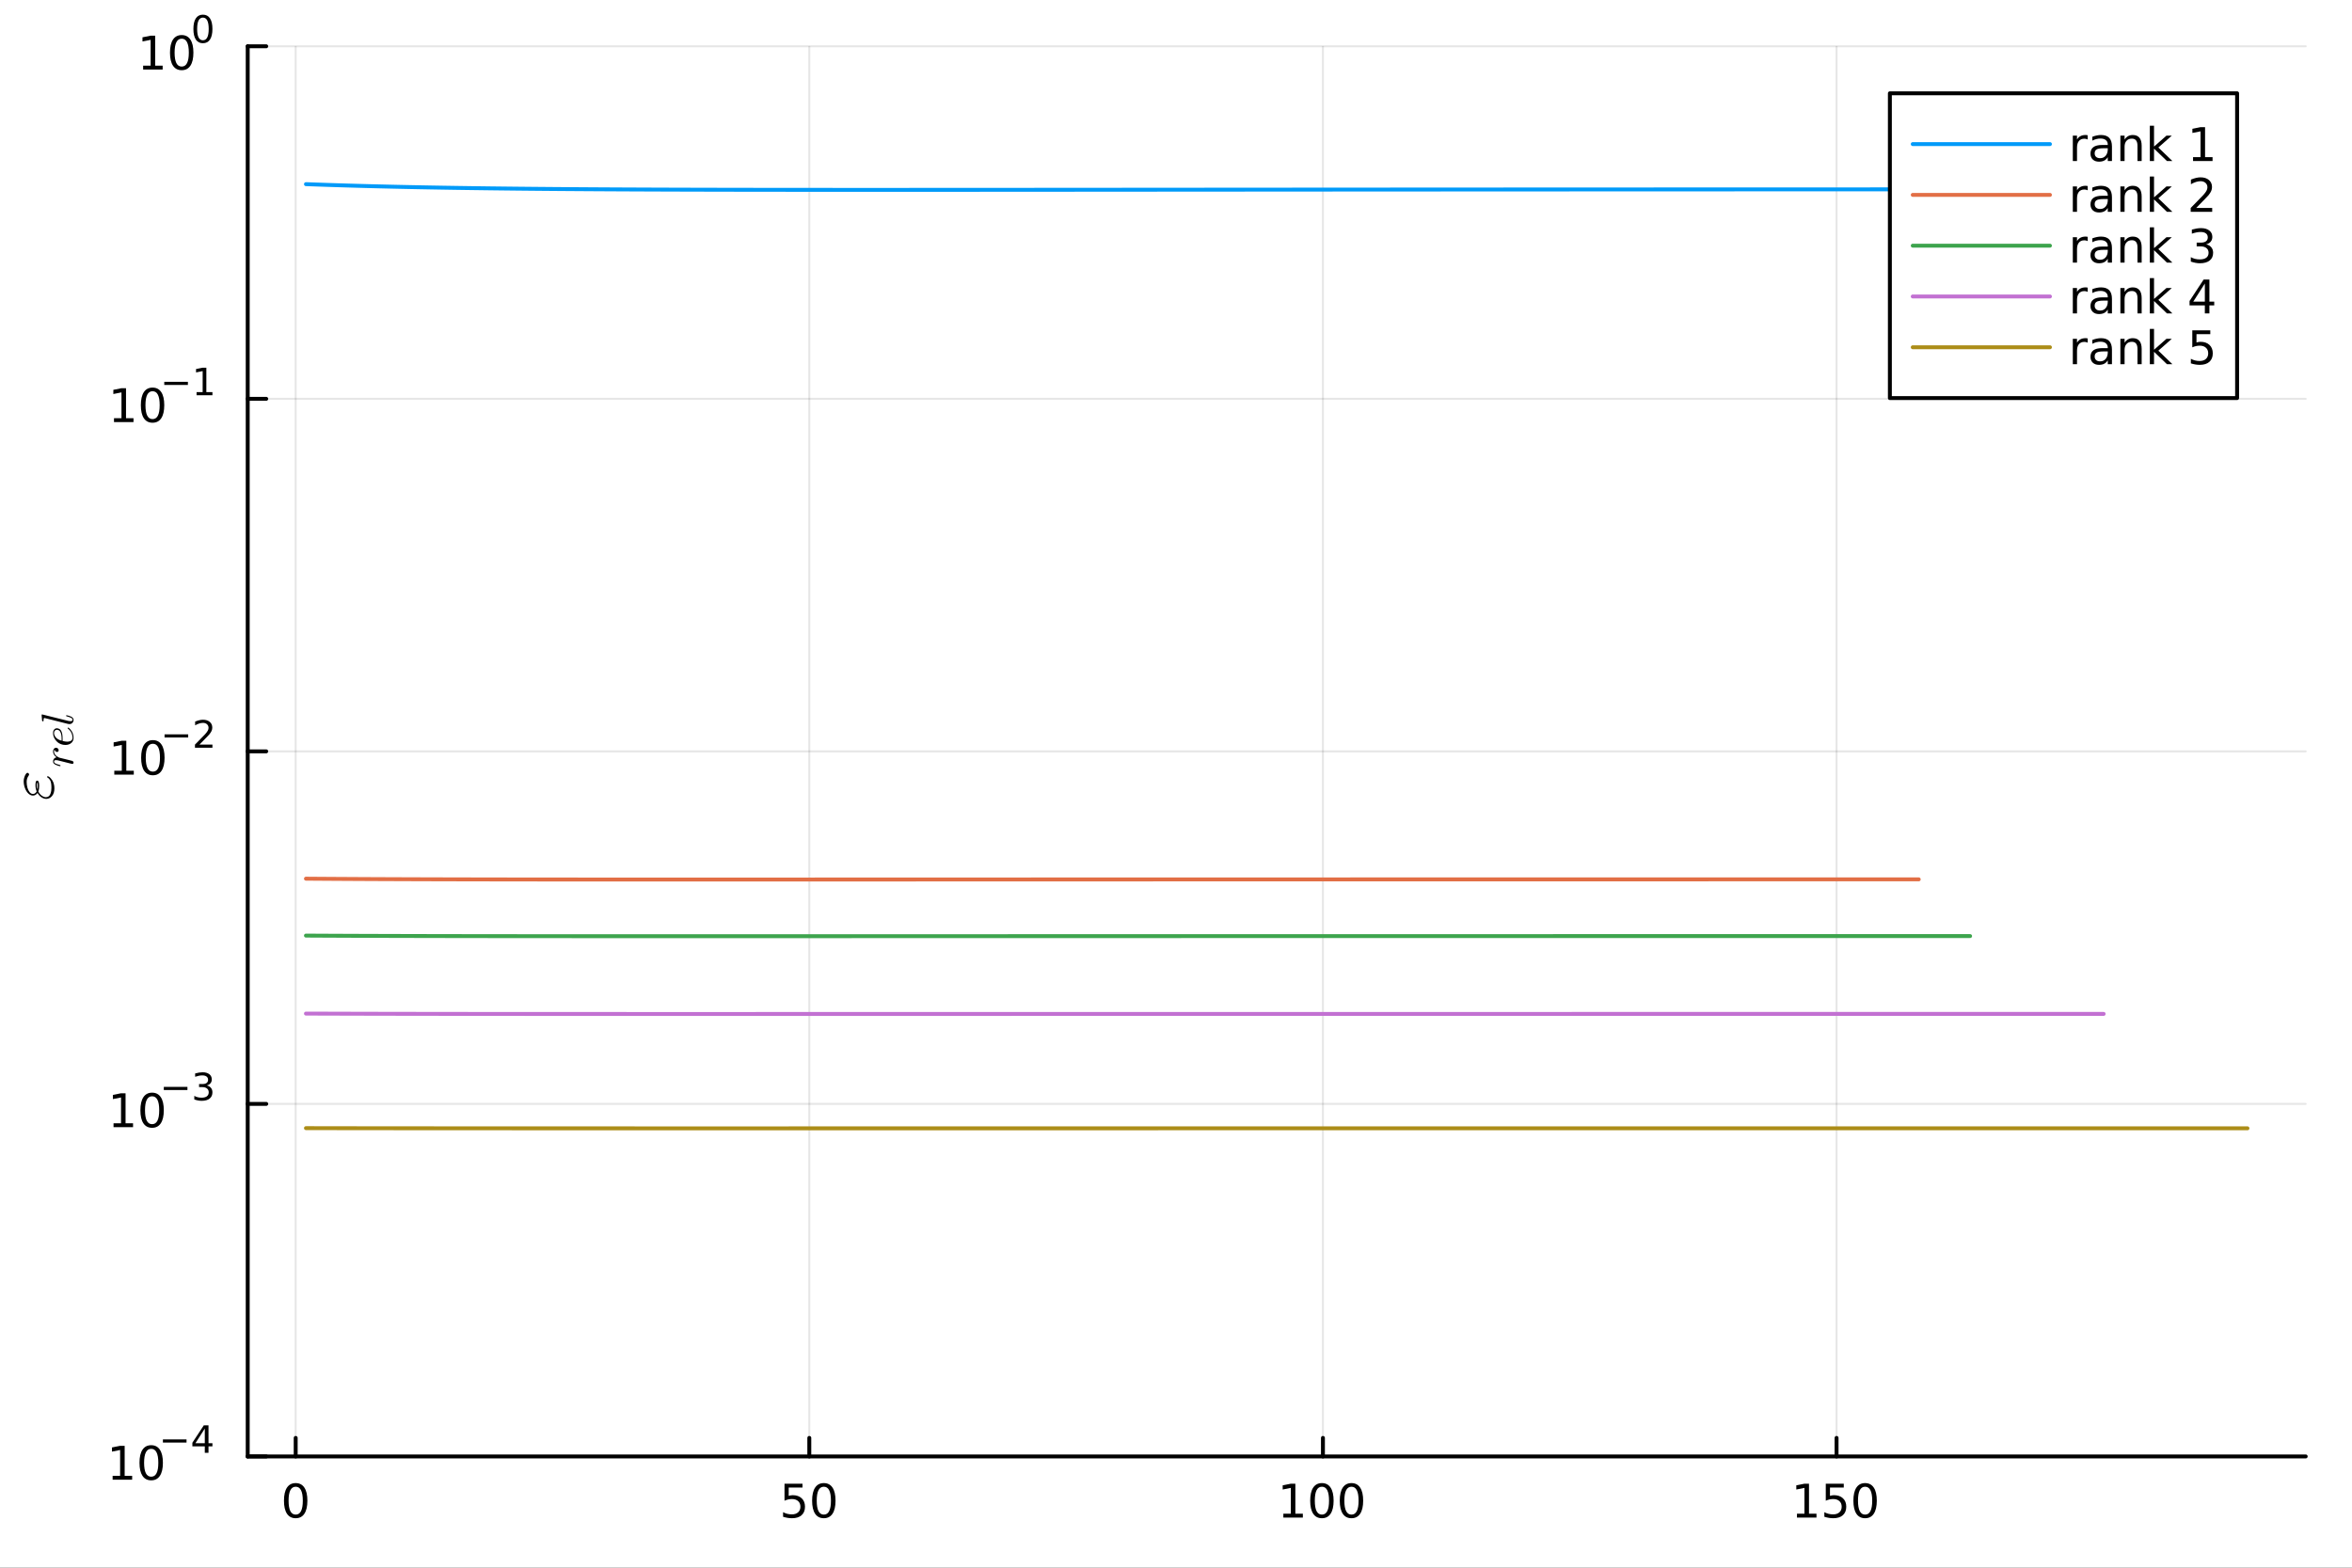 <?xml version="1.0" encoding="utf-8"?>
<svg xmlns="http://www.w3.org/2000/svg" xmlns:xlink="http://www.w3.org/1999/xlink" width="600" height="400" viewBox="0 0 2400 1600">
<rect x="0" y="0" width="2400" height="1600" fill="#333333" stroke="none"/>
<defs>
  <clipPath id="clip890">
    <rect x="0" y="0" width="2400" height="1600"/>
  </clipPath>
</defs>
<path clip-path="url(#clip890)" d="M0 1600 L2400 1600 L2400 0 L0 0  Z" fill="#ffffff" fill-rule="evenodd" fill-opacity="1"/>
<defs>
  <clipPath id="clip891">
    <rect x="480" y="0" width="1681" height="1600"/>
  </clipPath>
</defs>
<defs>
  <clipPath id="clip892">
    <rect x="252" y="47" width="2101" height="1377"/>
  </clipPath>
</defs>
<path clip-path="url(#clip890)" d="M252.764 1486.45 L2352.76 1486.45 L2352.76 47.244 L252.764 47.244  Z" fill="#ffffff" fill-rule="evenodd" fill-opacity="1"/>
<defs>
  <clipPath id="clip893">
    <rect x="252" y="47" width="2101" height="1440"/>
  </clipPath>
</defs>
<polyline clip-path="url(#clip893)" style="stroke:#000000; stroke-linecap:round; stroke-linejoin:round; stroke-width:2; stroke-opacity:0.1; fill:none" points="301.716,1486.45 301.716,47.244 "/>
<polyline clip-path="url(#clip893)" style="stroke:#000000; stroke-linecap:round; stroke-linejoin:round; stroke-width:2; stroke-opacity:0.1; fill:none" points="825.823,1486.45 825.823,47.244 "/>
<polyline clip-path="url(#clip893)" style="stroke:#000000; stroke-linecap:round; stroke-linejoin:round; stroke-width:2; stroke-opacity:0.1; fill:none" points="1349.93,1486.45 1349.93,47.244 "/>
<polyline clip-path="url(#clip893)" style="stroke:#000000; stroke-linecap:round; stroke-linejoin:round; stroke-width:2; stroke-opacity:0.1; fill:none" points="1874.04,1486.45 1874.04,47.244 "/>
<polyline clip-path="url(#clip890)" style="stroke:#000000; stroke-linecap:round; stroke-linejoin:round; stroke-width:4; stroke-opacity:1; fill:none" points="252.764,1486.45 2352.76,1486.45 "/>
<polyline clip-path="url(#clip890)" style="stroke:#000000; stroke-linecap:round; stroke-linejoin:round; stroke-width:4; stroke-opacity:1; fill:none" points="301.716,1486.45 301.716,1467.55 "/>
<polyline clip-path="url(#clip890)" style="stroke:#000000; stroke-linecap:round; stroke-linejoin:round; stroke-width:4; stroke-opacity:1; fill:none" points="825.823,1486.45 825.823,1467.55 "/>
<polyline clip-path="url(#clip890)" style="stroke:#000000; stroke-linecap:round; stroke-linejoin:round; stroke-width:4; stroke-opacity:1; fill:none" points="1349.93,1486.45 1349.93,1467.55 "/>
<polyline clip-path="url(#clip890)" style="stroke:#000000; stroke-linecap:round; stroke-linejoin:round; stroke-width:4; stroke-opacity:1; fill:none" points="1874.04,1486.45 1874.04,1467.55 "/>
<path clip-path="url(#clip890)" d="M301.716 1517.37 Q298.104 1517.37 296.276 1520.93 Q294.47 1524.47 294.47 1531.6 Q294.47 1538.71 296.276 1542.27 Q298.104 1545.82 301.716 1545.82 Q305.35 1545.82 307.155 1542.27 Q308.984 1538.71 308.984 1531.6 Q308.984 1524.47 307.155 1520.93 Q305.35 1517.37 301.716 1517.37 M301.716 1513.66 Q307.526 1513.66 310.581 1518.27 Q313.66 1522.85 313.66 1531.6 Q313.66 1540.33 310.581 1544.94 Q307.526 1549.52 301.716 1549.52 Q295.905 1549.52 292.827 1544.94 Q289.771 1540.33 289.771 1531.6 Q289.771 1522.85 292.827 1518.27 Q295.905 1513.66 301.716 1513.66 Z" fill="#000000" fill-rule="evenodd" fill-opacity="1" /><path clip-path="url(#clip890)" d="M800.522 1514.29 L818.878 1514.29 L818.878 1518.22 L804.804 1518.22 L804.804 1526.7 Q805.823 1526.35 806.841 1526.19 Q807.86 1526 808.878 1526 Q814.665 1526 818.045 1529.17 Q821.424 1532.34 821.424 1537.76 Q821.424 1543.34 817.952 1546.44 Q814.48 1549.52 808.161 1549.52 Q805.985 1549.52 803.716 1549.15 Q801.471 1548.78 799.063 1548.04 L799.063 1543.34 Q801.147 1544.47 803.369 1545.03 Q805.591 1545.58 808.068 1545.58 Q812.073 1545.58 814.411 1543.48 Q816.749 1541.37 816.749 1537.76 Q816.749 1534.15 814.411 1532.04 Q812.073 1529.94 808.068 1529.94 Q806.193 1529.94 804.318 1530.35 Q802.466 1530.77 800.522 1531.65 L800.522 1514.29 Z" fill="#000000" fill-rule="evenodd" fill-opacity="1" /><path clip-path="url(#clip890)" d="M840.637 1517.37 Q837.026 1517.37 835.198 1520.93 Q833.392 1524.47 833.392 1531.6 Q833.392 1538.71 835.198 1542.27 Q837.026 1545.82 840.637 1545.82 Q844.272 1545.82 846.077 1542.27 Q847.906 1538.71 847.906 1531.6 Q847.906 1524.47 846.077 1520.93 Q844.272 1517.37 840.637 1517.37 M840.637 1513.66 Q846.447 1513.66 849.503 1518.27 Q852.582 1522.85 852.582 1531.6 Q852.582 1540.33 849.503 1544.94 Q846.447 1549.52 840.637 1549.52 Q834.827 1549.52 831.748 1544.94 Q828.693 1540.33 828.693 1531.6 Q828.693 1522.85 831.748 1518.27 Q834.827 1513.66 840.637 1513.66 Z" fill="#000000" fill-rule="evenodd" fill-opacity="1" /><path clip-path="url(#clip890)" d="M1309.54 1544.91 L1317.18 1544.91 L1317.18 1518.55 L1308.86 1520.21 L1308.86 1515.95 L1317.13 1514.29 L1321.8 1514.29 L1321.8 1544.91 L1329.44 1544.91 L1329.44 1548.85 L1309.54 1548.85 L1309.54 1544.91 Z" fill="#000000" fill-rule="evenodd" fill-opacity="1" /><path clip-path="url(#clip890)" d="M1348.89 1517.37 Q1345.28 1517.37 1343.45 1520.93 Q1341.64 1524.47 1341.64 1531.6 Q1341.64 1538.71 1343.45 1542.27 Q1345.28 1545.82 1348.89 1545.82 Q1352.52 1545.82 1354.33 1542.27 Q1356.16 1538.71 1356.16 1531.6 Q1356.16 1524.47 1354.33 1520.93 Q1352.52 1517.37 1348.89 1517.37 M1348.89 1513.66 Q1354.7 1513.66 1357.75 1518.27 Q1360.83 1522.85 1360.83 1531.6 Q1360.83 1540.33 1357.75 1544.94 Q1354.7 1549.52 1348.89 1549.52 Q1343.08 1549.52 1340 1544.94 Q1336.94 1540.33 1336.94 1531.6 Q1336.94 1522.85 1340 1518.27 Q1343.08 1513.66 1348.89 1513.66 Z" fill="#000000" fill-rule="evenodd" fill-opacity="1" /><path clip-path="url(#clip890)" d="M1379.05 1517.37 Q1375.44 1517.37 1373.61 1520.93 Q1371.8 1524.47 1371.8 1531.6 Q1371.8 1538.71 1373.61 1542.27 Q1375.44 1545.82 1379.05 1545.82 Q1382.68 1545.82 1384.49 1542.27 Q1386.32 1538.71 1386.32 1531.6 Q1386.32 1524.47 1384.49 1520.93 Q1382.68 1517.37 1379.05 1517.37 M1379.05 1513.66 Q1384.86 1513.66 1387.92 1518.27 Q1390.99 1522.85 1390.99 1531.6 Q1390.99 1540.33 1387.92 1544.94 Q1384.86 1549.52 1379.05 1549.52 Q1373.24 1549.52 1370.16 1544.94 Q1367.11 1540.33 1367.11 1531.6 Q1367.11 1522.85 1370.16 1518.27 Q1373.24 1513.66 1379.05 1513.66 Z" fill="#000000" fill-rule="evenodd" fill-opacity="1" /><path clip-path="url(#clip890)" d="M1833.64 1544.91 L1841.28 1544.91 L1841.28 1518.55 L1832.97 1520.21 L1832.97 1515.95 L1841.24 1514.29 L1845.91 1514.29 L1845.91 1544.91 L1853.55 1544.91 L1853.55 1548.85 L1833.64 1548.85 L1833.64 1544.91 Z" fill="#000000" fill-rule="evenodd" fill-opacity="1" /><path clip-path="url(#clip890)" d="M1863.04 1514.29 L1881.4 1514.29 L1881.4 1518.22 L1867.32 1518.22 L1867.32 1526.7 Q1868.34 1526.35 1869.36 1526.19 Q1870.38 1526 1871.4 1526 Q1877.18 1526 1880.56 1529.17 Q1883.94 1532.34 1883.94 1537.76 Q1883.94 1543.34 1880.47 1546.44 Q1877 1549.52 1870.68 1549.52 Q1868.5 1549.52 1866.24 1549.15 Q1863.99 1548.78 1861.58 1548.04 L1861.58 1543.34 Q1863.67 1544.47 1865.89 1545.03 Q1868.11 1545.58 1870.59 1545.58 Q1874.59 1545.58 1876.93 1543.48 Q1879.27 1541.37 1879.27 1537.76 Q1879.27 1534.15 1876.93 1532.04 Q1874.59 1529.94 1870.59 1529.94 Q1868.71 1529.94 1866.84 1530.35 Q1864.99 1530.77 1863.04 1531.65 L1863.04 1514.29 Z" fill="#000000" fill-rule="evenodd" fill-opacity="1" /><path clip-path="url(#clip890)" d="M1903.16 1517.37 Q1899.55 1517.37 1897.72 1520.93 Q1895.91 1524.47 1895.91 1531.6 Q1895.91 1538.71 1897.72 1542.27 Q1899.55 1545.82 1903.16 1545.82 Q1906.79 1545.82 1908.6 1542.27 Q1910.43 1538.71 1910.43 1531.6 Q1910.43 1524.47 1908.6 1520.93 Q1906.79 1517.37 1903.16 1517.37 M1903.16 1513.66 Q1908.97 1513.66 1912.02 1518.27 Q1915.1 1522.85 1915.1 1531.6 Q1915.1 1540.33 1912.02 1544.94 Q1908.97 1549.52 1903.16 1549.52 Q1897.35 1549.52 1894.27 1544.94 Q1891.21 1540.33 1891.21 1531.6 Q1891.21 1522.85 1894.27 1518.27 Q1897.35 1513.66 1903.16 1513.66 Z" fill="#000000" fill-rule="evenodd" fill-opacity="1" /><polyline clip-path="url(#clip893)" style="stroke:#000000; stroke-linecap:round; stroke-linejoin:round; stroke-width:2; stroke-opacity:0.1; fill:none" points="252.764,1486.45 2352.76,1486.45 "/>
<polyline clip-path="url(#clip893)" style="stroke:#000000; stroke-linecap:round; stroke-linejoin:round; stroke-width:2; stroke-opacity:0.1; fill:none" points="252.764,1126.65 2352.76,1126.65 "/>
<polyline clip-path="url(#clip893)" style="stroke:#000000; stroke-linecap:round; stroke-linejoin:round; stroke-width:2; stroke-opacity:0.1; fill:none" points="252.764,766.846 2352.76,766.846 "/>
<polyline clip-path="url(#clip893)" style="stroke:#000000; stroke-linecap:round; stroke-linejoin:round; stroke-width:2; stroke-opacity:0.1; fill:none" points="252.764,407.045 2352.76,407.045 "/>
<polyline clip-path="url(#clip893)" style="stroke:#000000; stroke-linecap:round; stroke-linejoin:round; stroke-width:2; stroke-opacity:0.1; fill:none" points="252.764,47.244 2352.76,47.244 "/>
<polyline clip-path="url(#clip890)" style="stroke:#000000; stroke-linecap:round; stroke-linejoin:round; stroke-width:4; stroke-opacity:1; fill:none" points="252.764,1486.45 252.764,47.244 "/>
<polyline clip-path="url(#clip890)" style="stroke:#000000; stroke-linecap:round; stroke-linejoin:round; stroke-width:4; stroke-opacity:1; fill:none" points="252.764,1486.45 271.662,1486.45 "/>
<polyline clip-path="url(#clip890)" style="stroke:#000000; stroke-linecap:round; stroke-linejoin:round; stroke-width:4; stroke-opacity:1; fill:none" points="252.764,1126.65 271.662,1126.65 "/>
<polyline clip-path="url(#clip890)" style="stroke:#000000; stroke-linecap:round; stroke-linejoin:round; stroke-width:4; stroke-opacity:1; fill:none" points="252.764,766.846 271.662,766.846 "/>
<polyline clip-path="url(#clip890)" style="stroke:#000000; stroke-linecap:round; stroke-linejoin:round; stroke-width:4; stroke-opacity:1; fill:none" points="252.764,407.045 271.662,407.045 "/>
<polyline clip-path="url(#clip890)" style="stroke:#000000; stroke-linecap:round; stroke-linejoin:round; stroke-width:4; stroke-opacity:1; fill:none" points="252.764,47.244 271.662,47.244 "/>
<path clip-path="url(#clip890)" d="M114.931 1506.24 L122.57 1506.24 L122.57 1479.87 L114.26 1481.54 L114.26 1477.28 L122.524 1475.62 L127.2 1475.62 L127.2 1506.24 L134.839 1506.24 L134.839 1510.18 L114.931 1510.18 L114.931 1506.24 Z" fill="#000000" fill-rule="evenodd" fill-opacity="1" /><path clip-path="url(#clip890)" d="M154.283 1478.69 Q150.672 1478.69 148.843 1482.26 Q147.038 1485.8 147.038 1492.93 Q147.038 1500.04 148.843 1503.6 Q150.672 1507.14 154.283 1507.14 Q157.917 1507.14 159.723 1503.6 Q161.552 1500.04 161.552 1492.93 Q161.552 1485.8 159.723 1482.26 Q157.917 1478.69 154.283 1478.69 M154.283 1474.99 Q160.093 1474.99 163.149 1479.6 Q166.227 1484.18 166.227 1492.93 Q166.227 1501.66 163.149 1506.26 Q160.093 1510.85 154.283 1510.85 Q148.473 1510.85 145.394 1506.26 Q142.339 1501.66 142.339 1492.93 Q142.339 1484.18 145.394 1479.6 Q148.473 1474.99 154.283 1474.99 Z" fill="#000000" fill-rule="evenodd" fill-opacity="1" /><path clip-path="url(#clip890)" d="M166.227 1469.09 L190.339 1469.09 L190.339 1472.29 L166.227 1472.29 L166.227 1469.09 Z" fill="#000000" fill-rule="evenodd" fill-opacity="1" /><path clip-path="url(#clip890)" d="M208.978 1458 L199.386 1472.99 L208.978 1472.99 L208.978 1458 M207.981 1454.69 L212.758 1454.69 L212.758 1472.99 L216.764 1472.99 L216.764 1476.14 L212.758 1476.14 L212.758 1482.77 L208.978 1482.77 L208.978 1476.14 L196.301 1476.14 L196.301 1472.48 L207.981 1454.69 Z" fill="#000000" fill-rule="evenodd" fill-opacity="1" /><path clip-path="url(#clip890)" d="M115.853 1146.44 L123.492 1146.44 L123.492 1120.07 L115.182 1121.74 L115.182 1117.48 L123.446 1115.81 L128.121 1115.81 L128.121 1146.44 L135.76 1146.44 L135.76 1150.37 L115.853 1150.37 L115.853 1146.44 Z" fill="#000000" fill-rule="evenodd" fill-opacity="1" /><path clip-path="url(#clip890)" d="M155.205 1118.89 Q151.594 1118.89 149.765 1122.46 Q147.959 1126 147.959 1133.13 Q147.959 1140.24 149.765 1143.8 Q151.594 1147.34 155.205 1147.34 Q158.839 1147.34 160.644 1143.8 Q162.473 1140.24 162.473 1133.13 Q162.473 1126 160.644 1122.46 Q158.839 1118.89 155.205 1118.89 M155.205 1115.19 Q161.015 1115.19 164.07 1119.8 Q167.149 1124.38 167.149 1133.13 Q167.149 1141.86 164.07 1146.46 Q161.015 1151.05 155.205 1151.05 Q149.395 1151.05 146.316 1146.46 Q143.26 1141.86 143.26 1133.13 Q143.26 1124.38 146.316 1119.8 Q149.395 1115.19 155.205 1115.19 Z" fill="#000000" fill-rule="evenodd" fill-opacity="1" /><path clip-path="url(#clip890)" d="M167.149 1109.29 L191.261 1109.29 L191.261 1112.49 L167.149 1112.49 L167.149 1109.29 Z" fill="#000000" fill-rule="evenodd" fill-opacity="1" /><path clip-path="url(#clip890)" d="M210.971 1107.82 Q213.698 1108.41 215.222 1110.25 Q216.764 1112.09 216.764 1114.8 Q216.764 1118.96 213.905 1121.23 Q211.046 1123.51 205.78 1123.51 Q204.012 1123.51 202.132 1123.15 Q200.27 1122.81 198.276 1122.12 L198.276 1118.45 Q199.856 1119.37 201.737 1119.84 Q203.617 1120.31 205.667 1120.31 Q209.241 1120.31 211.103 1118.9 Q212.984 1117.49 212.984 1114.8 Q212.984 1112.32 211.234 1110.93 Q209.504 1109.52 206.401 1109.52 L203.128 1109.52 L203.128 1106.39 L206.551 1106.39 Q209.354 1106.39 210.84 1105.28 Q212.325 1104.16 212.325 1102.05 Q212.325 1099.89 210.783 1098.74 Q209.26 1097.57 206.401 1097.57 Q204.84 1097.57 203.053 1097.91 Q201.266 1098.25 199.122 1098.97 L199.122 1095.58 Q201.285 1094.98 203.166 1094.68 Q205.066 1094.38 206.739 1094.38 Q211.065 1094.38 213.585 1096.35 Q216.106 1098.31 216.106 1101.65 Q216.106 1103.99 214.77 1105.6 Q213.435 1107.2 210.971 1107.82 Z" fill="#000000" fill-rule="evenodd" fill-opacity="1" /><path clip-path="url(#clip890)" d="M116.624 786.638 L124.263 786.638 L124.263 760.273 L115.953 761.939 L115.953 757.68 L124.217 756.014 L128.893 756.014 L128.893 786.638 L136.531 786.638 L136.531 790.574 L116.624 790.574 L116.624 786.638 Z" fill="#000000" fill-rule="evenodd" fill-opacity="1" /><path clip-path="url(#clip890)" d="M155.976 759.092 Q152.365 759.092 150.536 762.657 Q148.73 766.199 148.73 773.328 Q148.73 780.435 150.536 784 Q152.365 787.541 155.976 787.541 Q159.61 787.541 161.416 784 Q163.244 780.435 163.244 773.328 Q163.244 766.199 161.416 762.657 Q159.61 759.092 155.976 759.092 M155.976 755.389 Q161.786 755.389 164.841 759.995 Q167.92 764.578 167.92 773.328 Q167.92 782.055 164.841 786.662 Q161.786 791.245 155.976 791.245 Q150.166 791.245 147.087 786.662 Q144.031 782.055 144.031 773.328 Q144.031 764.578 147.087 759.995 Q150.166 755.389 155.976 755.389 Z" fill="#000000" fill-rule="evenodd" fill-opacity="1" /><path clip-path="url(#clip890)" d="M167.92 749.49 L192.032 749.49 L192.032 752.687 L167.92 752.687 L167.92 749.49 Z" fill="#000000" fill-rule="evenodd" fill-opacity="1" /><path clip-path="url(#clip890)" d="M203.504 759.966 L216.764 759.966 L216.764 763.163 L198.934 763.163 L198.934 759.966 Q201.097 757.728 204.821 753.966 Q208.564 750.186 209.523 749.095 Q211.347 747.045 212.062 745.634 Q212.796 744.205 212.796 742.832 Q212.796 740.594 211.216 739.183 Q209.655 737.773 207.134 737.773 Q205.348 737.773 203.354 738.393 Q201.379 739.014 199.122 740.274 L199.122 736.437 Q201.417 735.516 203.41 735.046 Q205.404 734.575 207.059 734.575 Q211.423 734.575 214.018 736.757 Q216.613 738.939 216.613 742.587 Q216.613 744.318 215.955 745.879 Q215.316 747.421 213.604 749.528 Q213.134 750.073 210.614 752.687 Q208.094 755.283 203.504 759.966 Z" fill="#000000" fill-rule="evenodd" fill-opacity="1" /><path clip-path="url(#clip890)" d="M116.323 426.837 L123.962 426.837 L123.962 400.472 L115.652 402.139 L115.652 397.879 L123.916 396.213 L128.592 396.213 L128.592 426.837 L136.231 426.837 L136.231 430.773 L116.323 430.773 L116.323 426.837 Z" fill="#000000" fill-rule="evenodd" fill-opacity="1" /><path clip-path="url(#clip890)" d="M155.675 399.291 Q152.064 399.291 150.235 402.856 Q148.43 406.398 148.43 413.527 Q148.43 420.634 150.235 424.199 Q152.064 427.74 155.675 427.74 Q159.309 427.74 161.115 424.199 Q162.943 420.634 162.943 413.527 Q162.943 406.398 161.115 402.856 Q159.309 399.291 155.675 399.291 M155.675 395.588 Q161.485 395.588 164.541 400.194 Q167.619 404.777 167.619 413.527 Q167.619 422.254 164.541 426.861 Q161.485 431.444 155.675 431.444 Q149.865 431.444 146.786 426.861 Q143.73 422.254 143.73 413.527 Q143.73 404.777 146.786 400.194 Q149.865 395.588 155.675 395.588 Z" fill="#000000" fill-rule="evenodd" fill-opacity="1" /><path clip-path="url(#clip890)" d="M167.619 389.689 L191.731 389.689 L191.731 392.886 L167.619 392.886 L167.619 389.689 Z" fill="#000000" fill-rule="evenodd" fill-opacity="1" /><path clip-path="url(#clip890)" d="M200.589 400.165 L206.796 400.165 L206.796 378.743 L200.044 380.097 L200.044 376.636 L206.758 375.282 L210.557 375.282 L210.557 400.165 L216.764 400.165 L216.764 403.362 L200.589 403.362 L200.589 400.165 Z" fill="#000000" fill-rule="evenodd" fill-opacity="1" /><path clip-path="url(#clip890)" d="M146.058 67.037 L153.697 67.037 L153.697 40.671 L145.387 42.338 L145.387 38.078 L153.651 36.412 L158.327 36.412 L158.327 67.037 L165.966 67.037 L165.966 70.972 L146.058 70.972 L146.058 67.037 Z" fill="#000000" fill-rule="evenodd" fill-opacity="1" /><path clip-path="url(#clip890)" d="M185.41 39.49 Q181.799 39.49 179.97 43.055 Q178.165 46.597 178.165 53.726 Q178.165 60.833 179.97 64.398 Q181.799 67.939 185.41 67.939 Q189.044 67.939 190.85 64.398 Q192.678 60.833 192.678 53.726 Q192.678 46.597 190.85 43.055 Q189.044 39.49 185.41 39.49 M185.41 35.787 Q191.22 35.787 194.276 40.393 Q197.354 44.977 197.354 53.726 Q197.354 62.453 194.276 67.06 Q191.22 71.643 185.41 71.643 Q179.6 71.643 176.521 67.06 Q173.466 62.453 173.466 53.726 Q173.466 44.977 176.521 40.393 Q179.6 35.787 185.41 35.787 Z" fill="#000000" fill-rule="evenodd" fill-opacity="1" /><path clip-path="url(#clip890)" d="M207.059 17.983 Q204.125 17.983 202.639 20.879 Q201.172 23.757 201.172 29.549 Q201.172 35.324 202.639 38.22 Q204.125 41.097 207.059 41.097 Q210.012 41.097 211.479 38.22 Q212.965 35.324 212.965 29.549 Q212.965 23.757 211.479 20.879 Q210.012 17.983 207.059 17.983 M207.059 14.973 Q211.78 14.973 214.263 18.716 Q216.764 22.44 216.764 29.549 Q216.764 36.64 214.263 40.383 Q211.78 44.107 207.059 44.107 Q202.338 44.107 199.837 40.383 Q197.354 36.64 197.354 29.549 Q197.354 22.44 199.837 18.716 Q202.338 14.973 207.059 14.973 Z" fill="#000000" fill-rule="evenodd" fill-opacity="1" /><path clip-path="url(#clip890)" d="M27.939 788.742 Q28.616 788.742 29.163 789.322 Q29.71 789.87 29.71 790.546 Q29.71 790.932 29.066 791.866 Q27.198 794.539 27.198 797.921 Q27.198 800.948 27.939 803.75 Q28.68 806.552 30.194 808.452 Q31.675 810.32 33.607 810.32 Q36.023 810.32 37.44 807.679 Q36.184 804.942 36.184 801.56 Q36.184 800.465 36.248 799.725 Q36.313 798.952 36.474 798.211 Q36.635 797.47 37.021 797.116 Q37.376 796.729 37.955 796.729 Q40.016 796.729 40.016 802.076 Q40.016 805.554 39.082 807.744 Q40.467 810.546 42.69 812.092 Q44.912 813.637 46.812 813.637 Q48.454 813.637 49.646 812.736 Q50.838 811.802 51.417 810.288 Q51.997 808.742 52.255 807.228 Q52.48 805.683 52.48 803.976 Q52.48 801.174 52.126 799.209 Q51.739 797.212 51.031 796.117 Q50.322 794.99 49.839 794.539 Q49.324 794.056 48.519 793.573 Q48.068 793.283 48.068 792.897 Q48.068 792.607 48.261 792.414 Q48.422 792.188 48.712 792.188 Q49.066 792.188 49.807 792.639 Q50.548 793.058 51.546 794.088 Q52.512 795.087 53.414 796.472 Q54.284 797.824 54.895 799.982 Q55.507 802.14 55.507 804.588 Q55.507 809.58 53.06 812.478 Q50.612 815.344 47.198 815.344 Q44.815 815.344 42.367 813.766 Q39.888 812.156 38.309 809.322 Q36.345 811.963 33.607 811.963 Q31.16 811.963 28.97 809.902 Q26.78 807.808 25.492 804.427 Q24.171 801.013 24.171 797.277 Q24.171 795.183 24.88 793.122 Q25.556 791.061 26.425 789.902 Q27.295 788.742 27.939 788.742 M38.02 798.436 Q37.633 799.853 37.633 801.56 Q37.633 803.879 38.213 805.586 Q38.567 804.201 38.567 802.076 Q38.567 800.304 38.471 799.789 Q38.374 799.241 38.02 798.436 Z" fill="#000000" fill-rule="evenodd" fill-opacity="1" /><path clip-path="url(#clip890)" d="M57.129 763.159 Q58.324 763.159 59.091 763.948 Q59.857 764.714 59.857 765.706 Q59.857 766.563 59.361 767.014 Q58.865 767.465 58.234 767.465 Q57.332 767.465 56.588 766.766 Q55.844 766.067 55.687 765.053 Q55.145 765.796 55.145 766.991 Q55.145 768.953 56.656 770.689 Q57.355 771.455 58.64 772.289 Q59.902 773.123 60.443 773.281 L66.463 774.746 Q67.139 774.882 70.385 775.716 Q73.609 776.527 73.744 776.595 Q74.376 776.821 74.714 777.317 Q75.052 777.812 75.052 778.308 Q75.052 778.872 74.714 779.255 Q74.376 779.639 73.79 779.639 Q73.699 779.639 73.361 779.571 Q73.023 779.503 72.55 779.391 Q72.076 779.278 71.806 779.233 L61.142 776.55 Q59.203 776.054 58.595 775.941 Q57.964 775.806 57.265 775.806 Q56.047 775.806 55.596 776.189 Q55.145 776.573 55.145 777.249 Q55.145 778.421 56.543 779.188 Q57.941 779.954 60.646 780.608 Q61.39 780.811 61.548 780.946 Q61.706 781.059 61.706 781.397 Q61.683 781.961 61.232 781.961 Q61.12 781.961 60.398 781.78 Q59.654 781.6 58.572 781.262 Q57.468 780.901 56.769 780.518 Q56.295 780.292 55.98 780.089 Q55.664 779.887 55.168 779.481 Q54.672 779.075 54.402 778.466 Q54.131 777.858 54.131 777.114 Q54.131 775.49 55.123 774.341 Q56.115 773.168 57.67 772.898 Q56.859 772.334 56.16 771.635 Q55.439 770.937 54.785 769.652 Q54.131 768.367 54.131 766.991 Q54.131 765.278 55.01 764.218 Q55.867 763.159 57.129 763.159 Z" fill="#000000" fill-rule="evenodd" fill-opacity="1" /><path clip-path="url(#clip890)" d="M69.191 742.748 Q69.393 742.568 69.596 742.568 Q69.799 742.568 70.385 743.019 Q70.972 743.447 71.76 744.371 Q72.55 745.296 73.293 746.491 Q74.037 747.685 74.534 749.444 Q75.052 751.202 75.052 753.051 Q75.052 756.365 72.685 758.349 Q70.318 760.31 66.688 760.31 Q64.366 760.31 62.315 759.544 Q60.24 758.777 58.775 757.537 Q57.31 756.275 56.25 754.697 Q55.168 753.096 54.65 751.428 Q54.131 749.759 54.131 748.204 Q54.131 745.927 55.281 744.597 Q56.431 743.267 58.054 743.267 Q58.437 743.267 58.91 743.379 Q59.384 743.47 60.128 743.785 Q60.872 744.078 61.616 744.845 Q62.337 745.611 62.81 746.739 Q63.87 749.241 63.87 753.795 L63.87 756.252 Q66.778 756.974 68.672 756.974 Q69.416 756.974 70.183 756.838 Q70.926 756.703 71.873 756.342 Q72.82 755.959 73.429 755.102 Q74.015 754.223 74.015 752.961 Q74.015 752.555 73.992 752.127 Q73.97 751.676 73.722 750.548 Q73.474 749.399 73.046 748.384 Q72.617 747.37 71.693 746.085 Q70.746 744.777 69.461 743.74 Q68.988 743.379 68.988 743.131 Q68.988 742.929 69.191 742.748 M58.054 744.8 Q56.814 744.8 55.98 745.724 Q55.145 746.626 55.145 748.204 Q55.145 748.7 55.258 749.309 Q55.371 749.917 55.844 750.932 Q56.318 751.924 57.107 752.803 Q57.873 753.682 59.384 754.561 Q60.872 755.441 62.856 755.959 L62.856 754.065 Q62.856 753.412 62.856 752.938 Q62.833 752.465 62.743 751.428 Q62.653 750.368 62.495 749.602 Q62.315 748.835 61.954 747.866 Q61.593 746.896 61.12 746.288 Q60.624 745.656 59.835 745.228 Q59.046 744.8 58.054 744.8 Z" fill="#000000" fill-rule="evenodd" fill-opacity="1" /><path clip-path="url(#clip890)" d="M42.994 729.134 L69.686 735.784 Q70.746 736.055 71.896 736.055 Q74.015 736.055 74.015 734.657 Q74.015 734.003 73.587 733.462 Q73.136 732.921 72.257 732.516 Q71.355 732.087 70.498 731.817 Q69.641 731.524 68.311 731.163 Q67.793 731.05 67.635 730.937 Q67.477 730.825 67.477 730.509 Q67.477 729.946 67.928 729.946 Q70.701 730.509 72.459 731.343 Q75.052 732.561 75.052 734.815 Q75.052 736.506 73.88 737.768 Q72.685 739.008 70.791 739.008 Q70.07 739.008 69.213 738.783 L46.128 732.966 L45.226 732.809 Q44.978 732.809 44.843 732.899 Q44.708 732.989 44.572 733.53 Q44.437 734.049 44.437 735.086 Q44.437 735.514 44.414 735.717 Q44.392 735.897 44.279 736.078 Q44.167 736.235 43.919 736.235 Q43.513 736.235 43.287 736.078 Q43.062 735.897 43.017 735.762 Q42.972 735.627 42.949 735.356 Q42.927 734.973 42.814 733.688 Q42.679 732.403 42.589 731.298 Q42.498 730.194 42.498 729.72 Q42.498 729.45 42.634 729.314 Q42.746 729.156 42.882 729.134 L42.994 729.134 Z" fill="#000000" fill-rule="evenodd" fill-opacity="1" /><polyline clip-path="url(#clip893)" style="stroke:#009af9; stroke-linecap:round; stroke-linejoin:round; stroke-width:4; stroke-opacity:1; fill:none" points="312.198,187.942 322.68,188.321 333.162,188.679 343.644,189.016 354.126,189.335 364.608,189.635 375.091,189.918 385.573,190.185 396.055,190.435 406.537,190.671 417.019,190.893 427.501,191.102 437.983,191.298 448.466,191.482 458.948,191.654 469.43,191.816 479.912,191.968 490.394,192.11 500.876,192.243 511.358,192.367 521.84,192.483 532.323,192.592 542.805,192.693 553.287,192.788 563.769,192.876 574.251,192.957 584.733,193.033 595.215,193.104 605.698,193.169 616.18,193.23 626.662,193.286 637.144,193.337 647.626,193.385 658.108,193.429 668.59,193.469 679.073,193.506 689.555,193.54 700.037,193.571 710.519,193.598 721.001,193.624 731.483,193.647 741.965,193.667 752.448,193.686 762.93,193.702 773.412,193.716 783.894,193.729 794.376,193.74 804.858,193.749 815.34,193.757 825.823,193.764 836.305,193.769 846.787,193.774 857.269,193.777 867.751,193.779 878.233,193.78 888.715,193.78 899.198,193.78 909.68,193.779 920.162,193.777 930.644,193.774 941.126,193.771 951.608,193.767 962.09,193.763 972.573,193.758 983.055,193.753 993.537,193.748 1004.02,193.742 1014.5,193.736 1024.98,193.73 1035.47,193.723 1045.95,193.716 1056.43,193.709 1066.91,193.702 1077.39,193.695 1087.88,193.687 1098.36,193.68 1108.84,193.672 1119.32,193.664 1129.8,193.656 1140.29,193.649 1150.77,193.641 1161.25,193.633 1171.73,193.625 1182.22,193.617 1192.7,193.609 1203.18,193.601 1213.66,193.593 1224.14,193.585 1234.63,193.578 1245.11,193.57 1255.59,193.562 1266.07,193.555 1276.55,193.547 1287.04,193.54 1297.52,193.532 1308,193.525 1318.48,193.518 1328.97,193.511 1339.45,193.504 1349.93,193.497 1360.41,193.49 1370.89,193.483 1381.38,193.476 1391.86,193.47 1402.34,193.463 1412.82,193.457 1423.3,193.451 1433.79,193.445 1444.27,193.439 1454.75,193.433 1465.23,193.427 1475.72,193.421 1486.2,193.415 1496.68,193.41 1507.16,193.404 1517.64,193.399 1528.13,193.394 1538.61,193.389 1549.09,193.384 1559.57,193.379 1570.05,193.374 1580.54,193.369 1591.02,193.364 1601.5,193.36 1611.98,193.355 1622.47,193.351 1632.95,193.347 1643.43,193.342 1653.91,193.338 1664.39,193.334 1674.88,193.33 1685.36,193.326 1695.84,193.323 1706.32,193.319 1716.8,193.315 1727.29,193.312 1737.77,193.308 1748.25,193.305 1758.73,193.301 1769.22,193.298 1779.7,193.295 1790.18,193.292 1800.66,193.289 1811.14,193.286 1821.63,193.283 1832.11,193.28 1842.59,193.277 1853.07,193.275 1863.55,193.272 1874.04,193.269 1884.52,193.267 1895,193.264 1905.48,193.262 1915.97,193.26 1926.45,193.257 1936.93,193.255 1947.41,193.253 1957.89,193.251 1968.38,193.249 1978.86,193.247 1989.34,193.245 1999.82,193.243 2010.3,193.241 2020.79,193.239 2031.27,193.237 2041.75,193.235 2052.23,193.234 2062.72,193.232 2073.2,193.23 2083.68,193.229 2094.16,193.227 2104.64,193.226 2115.13,193.224 2125.61,193.223 2136.09,193.221 2146.57,193.22 2157.05,193.219 2167.54,193.217 2178.02,193.216 2188.5,193.215 2198.98,193.213 "/>
<polyline clip-path="url(#clip893)" style="stroke:#e26f46; stroke-linecap:round; stroke-linejoin:round; stroke-width:4; stroke-opacity:1; fill:none" points="312.198,896.794 322.68,896.872 333.162,896.945 343.644,897.012 354.126,897.073 364.608,897.13 375.091,897.183 385.573,897.231 396.055,897.275 406.537,897.316 417.019,897.354 427.501,897.388 437.983,897.419 448.466,897.448 458.948,897.474 469.43,897.498 479.912,897.519 490.394,897.539 500.876,897.556 511.358,897.572 521.84,897.587 532.323,897.599 542.805,897.611 553.287,897.621 563.769,897.63 574.251,897.637 584.733,897.644 595.215,897.65 605.698,897.655 616.18,897.659 626.662,897.663 637.144,897.665 647.626,897.668 658.108,897.669 668.59,897.67 679.073,897.671 689.555,897.671 700.037,897.671 710.519,897.67 721.001,897.669 731.483,897.668 741.965,897.667 752.448,897.665 762.93,897.663 773.412,897.661 783.894,897.659 794.376,897.656 804.858,897.654 815.34,897.651 825.823,897.649 836.305,897.646 846.787,897.643 857.269,897.64 867.751,897.637 878.233,897.634 888.715,897.631 899.198,897.628 909.68,897.624 920.162,897.621 930.644,897.618 941.126,897.615 951.608,897.612 962.09,897.609 972.573,897.606 983.055,897.603 993.537,897.6 1004.02,897.597 1014.5,897.594 1024.98,897.591 1035.47,897.588 1045.95,897.585 1056.43,897.582 1066.91,897.58 1077.39,897.577 1087.88,897.574 1098.36,897.572 1108.84,897.569 1119.32,897.567 1129.8,897.564 1140.29,897.562 1150.77,897.559 1161.25,897.557 1171.73,897.555 1182.22,897.553 1192.7,897.55 1203.18,897.548 1213.66,897.546 1224.14,897.544 1234.63,897.542 1245.11,897.54 1255.59,897.538 1266.07,897.537 1276.55,897.535 1287.04,897.533 1297.52,897.531 1308,897.53 1318.48,897.528 1328.97,897.527 1339.45,897.525 1349.93,897.524 1360.41,897.522 1370.89,897.521 1381.38,897.519 1391.86,897.518 1402.34,897.517 1412.82,897.515 1423.3,897.514 1433.79,897.513 1444.27,897.512 1454.75,897.511 1465.23,897.509 1475.72,897.508 1486.2,897.507 1496.68,897.506 1507.16,897.505 1517.64,897.504 1528.13,897.503 1538.61,897.503 1549.09,897.502 1559.57,897.501 1570.05,897.5 1580.54,897.499 1591.02,897.498 1601.5,897.498 1611.98,897.497 1622.47,897.496 1632.95,897.495 1643.43,897.495 1653.91,897.494 1664.39,897.494 1674.88,897.493 1685.36,897.492 1695.84,897.492 1706.32,897.491 1716.8,897.491 1727.29,897.49 1737.77,897.49 1748.25,897.489 1758.73,897.489 1769.22,897.488 1779.7,897.488 1790.18,897.487 1800.66,897.487 1811.14,897.486 1821.63,897.486 1832.11,897.486 1842.59,897.485 1853.07,897.485 1863.55,897.484 1874.04,897.484 1884.52,897.484 1895,897.483 1905.48,897.483 1915.97,897.483 1926.45,897.483 1936.93,897.482 1947.41,897.482 1957.89,897.482 "/>
<polyline clip-path="url(#clip893)" style="stroke:#3da44d; stroke-linecap:round; stroke-linejoin:round; stroke-width:4; stroke-opacity:1; fill:none" points="312.198,954.875 322.68,954.93 333.162,954.981 343.644,955.028 354.126,955.071 364.608,955.112 375.091,955.149 385.573,955.183 396.055,955.214 406.537,955.243 417.019,955.269 427.501,955.293 437.983,955.316 448.466,955.336 458.948,955.354 469.43,955.371 479.912,955.386 490.394,955.4 500.876,955.413 511.358,955.424 521.84,955.434 532.323,955.443 542.805,955.451 553.287,955.458 563.769,955.465 574.251,955.47 584.733,955.475 595.215,955.479 605.698,955.483 616.18,955.486 626.662,955.489 637.144,955.491 647.626,955.492 658.108,955.493 668.59,955.494 679.073,955.495 689.555,955.495 700.037,955.495 710.519,955.495 721.001,955.494 731.483,955.493 741.965,955.492 752.448,955.491 762.93,955.49 773.412,955.488 783.894,955.487 794.376,955.485 804.858,955.483 815.34,955.482 825.823,955.48 836.305,955.478 846.787,955.476 857.269,955.474 867.751,955.472 878.233,955.469 888.715,955.467 899.198,955.465 909.68,955.463 920.162,955.461 930.644,955.459 941.126,955.456 951.608,955.454 962.09,955.452 972.573,955.45 983.055,955.448 993.537,955.446 1004.02,955.444 1014.5,955.442 1024.98,955.44 1035.47,955.438 1045.95,955.436 1056.43,955.434 1066.91,955.432 1077.39,955.43 1087.88,955.428 1098.36,955.426 1108.84,955.424 1119.32,955.423 1129.8,955.421 1140.29,955.419 1150.77,955.417 1161.25,955.416 1171.73,955.414 1182.22,955.413 1192.7,955.411 1203.18,955.41 1213.66,955.408 1224.14,955.407 1234.63,955.405 1245.11,955.404 1255.59,955.403 1266.07,955.401 1276.55,955.4 1287.04,955.399 1297.52,955.398 1308,955.396 1318.48,955.395 1328.97,955.394 1339.45,955.393 1349.93,955.392 1360.41,955.391 1370.89,955.39 1381.38,955.389 1391.86,955.388 1402.34,955.387 1412.82,955.386 1423.3,955.385 1433.79,955.384 1444.27,955.384 1454.75,955.383 1465.23,955.382 1475.72,955.381 1486.2,955.38 1496.68,955.38 1507.16,955.379 1517.64,955.378 1528.13,955.378 1538.61,955.377 1549.09,955.376 1559.57,955.376 1570.05,955.375 1580.54,955.375 1591.02,955.374 1601.5,955.374 1611.98,955.373 1622.47,955.372 1632.95,955.372 1643.43,955.371 1653.91,955.371 1664.39,955.371 1674.88,955.37 1685.36,955.37 1695.84,955.369 1706.32,955.369 1716.8,955.368 1727.29,955.368 1737.77,955.368 1748.25,955.367 1758.73,955.367 1769.22,955.367 1779.7,955.366 1790.18,955.366 1800.66,955.366 1811.14,955.365 1821.63,955.365 1832.11,955.365 1842.59,955.364 1853.07,955.364 1863.55,955.364 1874.04,955.364 1884.52,955.363 1895,955.363 1905.48,955.363 1915.97,955.363 1926.45,955.363 1936.93,955.362 1947.41,955.362 1957.89,955.362 1968.38,955.362 1978.86,955.362 1989.34,955.361 1999.82,955.361 2010.3,955.361 "/>
<polyline clip-path="url(#clip893)" style="stroke:#c271d2; stroke-linecap:round; stroke-linejoin:round; stroke-width:4; stroke-opacity:1; fill:none" points="312.198,1034.48 322.68,1034.51 333.162,1034.54 343.644,1034.57 354.126,1034.6 364.608,1034.62 375.091,1034.65 385.573,1034.67 396.055,1034.69 406.537,1034.71 417.019,1034.72 427.501,1034.74 437.983,1034.75 448.466,1034.77 458.948,1034.78 469.43,1034.79 479.912,1034.8 490.394,1034.81 500.876,1034.81 511.358,1034.82 521.84,1034.83 532.323,1034.83 542.805,1034.84 553.287,1034.84 563.769,1034.85 574.251,1034.85 584.733,1034.85 595.215,1034.86 605.698,1034.86 616.18,1034.86 626.662,1034.86 637.144,1034.86 647.626,1034.87 658.108,1034.87 668.59,1034.87 679.073,1034.87 689.555,1034.87 700.037,1034.87 710.519,1034.87 721.001,1034.87 731.483,1034.87 741.965,1034.87 752.448,1034.87 762.93,1034.87 773.412,1034.86 783.894,1034.86 794.376,1034.86 804.858,1034.86 815.34,1034.86 825.823,1034.86 836.305,1034.86 846.787,1034.86 857.269,1034.86 867.751,1034.85 878.233,1034.85 888.715,1034.85 899.198,1034.85 909.68,1034.85 920.162,1034.85 930.644,1034.85 941.126,1034.85 951.608,1034.84 962.09,1034.84 972.573,1034.84 983.055,1034.84 993.537,1034.84 1004.02,1034.84 1014.5,1034.84 1024.98,1034.84 1035.47,1034.83 1045.95,1034.83 1056.43,1034.83 1066.91,1034.83 1077.39,1034.83 1087.88,1034.83 1098.36,1034.83 1108.84,1034.83 1119.32,1034.83 1129.8,1034.82 1140.29,1034.82 1150.77,1034.82 1161.25,1034.82 1171.73,1034.82 1182.22,1034.82 1192.7,1034.82 1203.18,1034.82 1213.66,1034.82 1224.14,1034.82 1234.63,1034.81 1245.11,1034.81 1255.59,1034.81 1266.07,1034.81 1276.55,1034.81 1287.04,1034.81 1297.52,1034.81 1308,1034.81 1318.48,1034.81 1328.97,1034.81 1339.45,1034.81 1349.93,1034.81 1360.41,1034.81 1370.89,1034.81 1381.38,1034.8 1391.86,1034.8 1402.34,1034.8 1412.82,1034.8 1423.3,1034.8 1433.79,1034.8 1444.27,1034.8 1454.75,1034.8 1465.23,1034.8 1475.72,1034.8 1486.2,1034.8 1496.68,1034.8 1507.16,1034.8 1517.64,1034.8 1528.13,1034.8 1538.61,1034.8 1549.09,1034.8 1559.57,1034.8 1570.05,1034.8 1580.54,1034.8 1591.02,1034.8 1601.5,1034.8 1611.98,1034.79 1622.47,1034.79 1632.95,1034.79 1643.43,1034.79 1653.91,1034.79 1664.39,1034.79 1674.88,1034.79 1685.36,1034.79 1695.84,1034.79 1706.32,1034.79 1716.8,1034.79 1727.29,1034.79 1737.77,1034.79 1748.25,1034.79 1758.73,1034.79 1769.22,1034.79 1779.7,1034.79 1790.18,1034.79 1800.66,1034.79 1811.14,1034.79 1821.63,1034.79 1832.11,1034.79 1842.59,1034.79 1853.07,1034.79 1863.55,1034.79 1874.04,1034.79 1884.52,1034.79 1895,1034.79 1905.48,1034.79 1915.97,1034.79 1926.45,1034.79 1936.93,1034.79 1947.41,1034.79 1957.89,1034.79 1968.38,1034.79 1978.86,1034.79 1989.34,1034.79 1999.82,1034.79 2010.3,1034.79 2020.79,1034.79 2031.27,1034.79 2041.75,1034.79 2052.23,1034.79 2062.72,1034.79 2073.2,1034.79 2083.68,1034.79 2094.16,1034.79 2104.64,1034.79 2115.13,1034.79 2125.61,1034.79 2136.09,1034.79 2146.57,1034.79 "/>
<polyline clip-path="url(#clip893)" style="stroke:#ac8d18; stroke-linecap:round; stroke-linejoin:round; stroke-width:4; stroke-opacity:1; fill:none" points="312.198,1151.39 322.68,1151.41 333.162,1151.43 343.644,1151.44 354.126,1151.46 364.608,1151.47 375.091,1151.48 385.573,1151.49 396.055,1151.5 406.537,1151.51 417.019,1151.52 427.501,1151.53 437.983,1151.53 448.466,1151.54 458.948,1151.55 469.43,1151.55 479.912,1151.56 490.394,1151.56 500.876,1151.57 511.358,1151.57 521.84,1151.57 532.323,1151.58 542.805,1151.58 553.287,1151.58 563.769,1151.59 574.251,1151.59 584.733,1151.59 595.215,1151.59 605.698,1151.59 616.18,1151.59 626.662,1151.59 637.144,1151.59 647.626,1151.6 658.108,1151.6 668.59,1151.6 679.073,1151.6 689.555,1151.6 700.037,1151.6 710.519,1151.6 721.001,1151.6 731.483,1151.6 741.965,1151.6 752.448,1151.6 762.93,1151.6 773.412,1151.6 783.894,1151.6 794.376,1151.6 804.858,1151.6 815.34,1151.59 825.823,1151.59 836.305,1151.59 846.787,1151.59 857.269,1151.59 867.751,1151.59 878.233,1151.59 888.715,1151.59 899.198,1151.59 909.68,1151.59 920.162,1151.59 930.644,1151.59 941.126,1151.59 951.608,1151.59 962.09,1151.59 972.573,1151.59 983.055,1151.59 993.537,1151.58 1004.02,1151.58 1014.5,1151.58 1024.98,1151.58 1035.47,1151.58 1045.95,1151.58 1056.43,1151.58 1066.91,1151.58 1077.39,1151.58 1087.88,1151.58 1098.36,1151.58 1108.84,1151.58 1119.32,1151.58 1129.8,1151.58 1140.29,1151.58 1150.77,1151.58 1161.25,1151.58 1171.73,1151.58 1182.22,1151.57 1192.7,1151.57 1203.18,1151.57 1213.66,1151.57 1224.14,1151.57 1234.63,1151.57 1245.11,1151.57 1255.59,1151.57 1266.07,1151.57 1276.55,1151.57 1287.04,1151.57 1297.52,1151.57 1308,1151.57 1318.48,1151.57 1328.97,1151.57 1339.45,1151.57 1349.93,1151.57 1360.41,1151.57 1370.89,1151.57 1381.38,1151.57 1391.86,1151.57 1402.34,1151.57 1412.82,1151.57 1423.3,1151.57 1433.79,1151.57 1444.27,1151.57 1454.75,1151.57 1465.23,1151.57 1475.72,1151.56 1486.2,1151.56 1496.68,1151.56 1507.16,1151.56 1517.64,1151.56 1528.13,1151.56 1538.61,1151.56 1549.09,1151.56 1559.57,1151.56 1570.05,1151.56 1580.54,1151.56 1591.02,1151.56 1601.5,1151.56 1611.98,1151.56 1622.47,1151.56 1632.95,1151.56 1643.43,1151.56 1653.91,1151.56 1664.39,1151.56 1674.88,1151.56 1685.36,1151.56 1695.84,1151.56 1706.32,1151.56 1716.8,1151.56 1727.29,1151.56 1737.77,1151.56 1748.25,1151.56 1758.73,1151.56 1769.22,1151.56 1779.7,1151.56 1790.18,1151.56 1800.66,1151.56 1811.14,1151.56 1821.63,1151.56 1832.11,1151.56 1842.59,1151.56 1853.07,1151.56 1863.55,1151.56 1874.04,1151.56 1884.52,1151.56 1895,1151.56 1905.48,1151.56 1915.97,1151.56 1926.45,1151.56 1936.93,1151.56 1947.41,1151.56 1957.89,1151.56 1968.38,1151.56 1978.86,1151.56 1989.34,1151.56 1999.82,1151.56 2010.3,1151.56 2020.79,1151.56 2031.27,1151.56 2041.75,1151.56 2052.23,1151.56 2062.72,1151.56 2073.2,1151.56 2083.68,1151.56 2094.16,1151.56 2104.64,1151.56 2115.13,1151.56 2125.61,1151.56 2136.09,1151.56 2146.57,1151.56 2157.05,1151.56 2167.54,1151.56 2178.02,1151.56 2188.5,1151.56 2198.98,1151.56 2209.47,1151.56 2219.95,1151.56 2230.43,1151.56 2240.91,1151.56 2251.39,1151.56 2261.88,1151.56 2272.36,1151.56 2282.84,1151.56 2293.32,1151.56 "/>
<path clip-path="url(#clip890)" d="M1928.45 406.258 L2282.76 406.258 L2282.76 95.218 L1928.45 95.218  Z" fill="#ffffff" fill-rule="evenodd" fill-opacity="1"/>
<polyline clip-path="url(#clip890)" style="stroke:#000000; stroke-linecap:round; stroke-linejoin:round; stroke-width:4; stroke-opacity:1; fill:none" points="1928.45,406.258 2282.76,406.258 2282.76,95.218 1928.45,95.218 1928.45,406.258 "/>
<polyline clip-path="url(#clip890)" style="stroke:#009af9; stroke-linecap:round; stroke-linejoin:round; stroke-width:4; stroke-opacity:1; fill:none" points="1951.79,147.058 2091.78,147.058 "/>
<path clip-path="url(#clip890)" d="M2130.3 142.393 Q2129.59 141.977 2128.73 141.791 Q2127.9 141.583 2126.88 141.583 Q2123.27 141.583 2121.32 143.944 Q2119.4 146.282 2119.4 150.68 L2119.4 164.338 L2115.12 164.338 L2115.12 138.412 L2119.4 138.412 L2119.4 142.44 Q2120.74 140.078 2122.9 138.944 Q2125.05 137.787 2128.13 137.787 Q2128.57 137.787 2129.1 137.856 Q2129.63 137.903 2130.28 138.018 L2130.3 142.393 Z" fill="#000000" fill-rule="evenodd" fill-opacity="1" /><path clip-path="url(#clip890)" d="M2146.55 151.305 Q2141.39 151.305 2139.4 152.486 Q2137.41 153.666 2137.41 156.514 Q2137.41 158.782 2138.89 160.125 Q2140.4 161.444 2142.97 161.444 Q2146.51 161.444 2148.64 158.944 Q2150.79 156.421 2150.79 152.254 L2150.79 151.305 L2146.55 151.305 M2155.05 149.546 L2155.05 164.338 L2150.79 164.338 L2150.79 160.402 Q2149.33 162.763 2147.16 163.898 Q2144.98 165.009 2141.83 165.009 Q2137.85 165.009 2135.49 162.787 Q2133.15 160.541 2133.15 156.791 Q2133.15 152.416 2136.07 150.194 Q2139.01 147.972 2144.82 147.972 L2150.79 147.972 L2150.79 147.555 Q2150.79 144.615 2148.84 143.018 Q2146.92 141.398 2143.43 141.398 Q2141.21 141.398 2139.1 141.93 Q2136.99 142.463 2135.05 143.527 L2135.05 139.592 Q2137.39 138.69 2139.59 138.25 Q2141.78 137.787 2143.87 137.787 Q2149.49 137.787 2152.27 140.703 Q2155.05 143.62 2155.05 149.546 Z" fill="#000000" fill-rule="evenodd" fill-opacity="1" /><path clip-path="url(#clip890)" d="M2185.37 148.689 L2185.37 164.338 L2181.11 164.338 L2181.11 148.828 Q2181.11 145.148 2179.68 143.319 Q2178.24 141.49 2175.37 141.49 Q2171.92 141.49 2169.93 143.69 Q2167.94 145.889 2167.94 149.685 L2167.94 164.338 L2163.66 164.338 L2163.66 138.412 L2167.94 138.412 L2167.94 142.44 Q2169.47 140.102 2171.53 138.944 Q2173.61 137.787 2176.32 137.787 Q2180.79 137.787 2183.08 140.565 Q2185.37 143.319 2185.37 148.689 Z" fill="#000000" fill-rule="evenodd" fill-opacity="1" /><path clip-path="url(#clip890)" d="M2193.71 128.319 L2197.99 128.319 L2197.99 149.592 L2210.7 138.412 L2216.14 138.412 L2202.39 150.541 L2216.71 164.338 L2211.16 164.338 L2197.99 151.676 L2197.99 164.338 L2193.71 164.338 L2193.71 128.319 Z" fill="#000000" fill-rule="evenodd" fill-opacity="1" /><path clip-path="url(#clip890)" d="M2237.8 160.402 L2245.44 160.402 L2245.44 134.037 L2237.13 135.703 L2237.13 131.444 L2245.4 129.778 L2250.07 129.778 L2250.07 160.402 L2257.71 160.402 L2257.71 164.338 L2237.8 164.338 L2237.8 160.402 Z" fill="#000000" fill-rule="evenodd" fill-opacity="1" /><polyline clip-path="url(#clip890)" style="stroke:#e26f46; stroke-linecap:round; stroke-linejoin:round; stroke-width:4; stroke-opacity:1; fill:none" points="1951.79,198.898 2091.78,198.898 "/>
<path clip-path="url(#clip890)" d="M2130.3 194.233 Q2129.59 193.817 2128.73 193.631 Q2127.9 193.423 2126.88 193.423 Q2123.27 193.423 2121.32 195.784 Q2119.4 198.122 2119.4 202.52 L2119.4 216.178 L2115.12 216.178 L2115.12 190.252 L2119.4 190.252 L2119.4 194.28 Q2120.74 191.918 2122.9 190.784 Q2125.05 189.627 2128.13 189.627 Q2128.57 189.627 2129.1 189.696 Q2129.63 189.743 2130.28 189.858 L2130.3 194.233 Z" fill="#000000" fill-rule="evenodd" fill-opacity="1" /><path clip-path="url(#clip890)" d="M2146.55 203.145 Q2141.39 203.145 2139.4 204.326 Q2137.41 205.506 2137.41 208.354 Q2137.41 210.622 2138.89 211.965 Q2140.4 213.284 2142.97 213.284 Q2146.51 213.284 2148.64 210.784 Q2150.79 208.261 2150.79 204.094 L2150.79 203.145 L2146.55 203.145 M2155.05 201.386 L2155.05 216.178 L2150.79 216.178 L2150.79 212.242 Q2149.33 214.603 2147.16 215.738 Q2144.98 216.849 2141.83 216.849 Q2137.85 216.849 2135.49 214.627 Q2133.15 212.381 2133.15 208.631 Q2133.15 204.256 2136.07 202.034 Q2139.01 199.812 2144.82 199.812 L2150.79 199.812 L2150.79 199.395 Q2150.79 196.455 2148.84 194.858 Q2146.92 193.238 2143.43 193.238 Q2141.21 193.238 2139.1 193.77 Q2136.99 194.303 2135.05 195.367 L2135.05 191.432 Q2137.39 190.53 2139.59 190.09 Q2141.78 189.627 2143.87 189.627 Q2149.49 189.627 2152.27 192.543 Q2155.05 195.46 2155.05 201.386 Z" fill="#000000" fill-rule="evenodd" fill-opacity="1" /><path clip-path="url(#clip890)" d="M2185.37 200.529 L2185.37 216.178 L2181.11 216.178 L2181.11 200.668 Q2181.11 196.988 2179.68 195.159 Q2178.24 193.33 2175.37 193.33 Q2171.92 193.33 2169.93 195.53 Q2167.94 197.729 2167.94 201.525 L2167.94 216.178 L2163.66 216.178 L2163.66 190.252 L2167.94 190.252 L2167.94 194.28 Q2169.47 191.942 2171.53 190.784 Q2173.61 189.627 2176.32 189.627 Q2180.79 189.627 2183.08 192.405 Q2185.37 195.159 2185.37 200.529 Z" fill="#000000" fill-rule="evenodd" fill-opacity="1" /><path clip-path="url(#clip890)" d="M2193.71 180.159 L2197.99 180.159 L2197.99 201.432 L2210.7 190.252 L2216.14 190.252 L2202.39 202.381 L2216.71 216.178 L2211.16 216.178 L2197.99 203.516 L2197.99 216.178 L2193.71 216.178 L2193.71 180.159 Z" fill="#000000" fill-rule="evenodd" fill-opacity="1" /><path clip-path="url(#clip890)" d="M2241.02 212.242 L2257.34 212.242 L2257.34 216.178 L2235.4 216.178 L2235.4 212.242 Q2238.06 209.488 2242.64 204.858 Q2247.25 200.205 2248.43 198.863 Q2250.67 196.34 2251.55 194.604 Q2252.46 192.844 2252.46 191.155 Q2252.46 188.4 2250.51 186.664 Q2248.59 184.928 2245.49 184.928 Q2243.29 184.928 2240.84 185.692 Q2238.4 186.455 2235.63 188.006 L2235.63 183.284 Q2238.45 182.15 2240.9 181.571 Q2243.36 180.993 2245.4 180.993 Q2250.77 180.993 2253.96 183.678 Q2257.15 186.363 2257.15 190.854 Q2257.15 192.983 2256.34 194.905 Q2255.56 196.803 2253.45 199.395 Q2252.87 200.067 2249.77 203.284 Q2246.67 206.479 2241.02 212.242 Z" fill="#000000" fill-rule="evenodd" fill-opacity="1" /><polyline clip-path="url(#clip890)" style="stroke:#3da44d; stroke-linecap:round; stroke-linejoin:round; stroke-width:4; stroke-opacity:1; fill:none" points="1951.79,250.738 2091.78,250.738 "/>
<path clip-path="url(#clip890)" d="M2130.3 246.073 Q2129.59 245.657 2128.73 245.471 Q2127.9 245.263 2126.88 245.263 Q2123.27 245.263 2121.32 247.624 Q2119.4 249.962 2119.4 254.36 L2119.4 268.018 L2115.12 268.018 L2115.12 242.092 L2119.4 242.092 L2119.4 246.12 Q2120.74 243.758 2122.9 242.624 Q2125.05 241.467 2128.13 241.467 Q2128.57 241.467 2129.1 241.536 Q2129.63 241.583 2130.28 241.698 L2130.3 246.073 Z" fill="#000000" fill-rule="evenodd" fill-opacity="1" /><path clip-path="url(#clip890)" d="M2146.55 254.985 Q2141.39 254.985 2139.4 256.166 Q2137.41 257.346 2137.41 260.194 Q2137.41 262.462 2138.89 263.805 Q2140.4 265.124 2142.97 265.124 Q2146.51 265.124 2148.64 262.624 Q2150.79 260.101 2150.79 255.934 L2150.79 254.985 L2146.55 254.985 M2155.05 253.226 L2155.05 268.018 L2150.79 268.018 L2150.79 264.082 Q2149.33 266.443 2147.16 267.578 Q2144.98 268.689 2141.83 268.689 Q2137.85 268.689 2135.49 266.467 Q2133.15 264.221 2133.15 260.471 Q2133.15 256.096 2136.07 253.874 Q2139.01 251.652 2144.82 251.652 L2150.79 251.652 L2150.79 251.235 Q2150.79 248.295 2148.84 246.698 Q2146.92 245.078 2143.43 245.078 Q2141.21 245.078 2139.1 245.61 Q2136.99 246.143 2135.05 247.207 L2135.05 243.272 Q2137.39 242.37 2139.59 241.93 Q2141.78 241.467 2143.87 241.467 Q2149.49 241.467 2152.27 244.383 Q2155.05 247.3 2155.05 253.226 Z" fill="#000000" fill-rule="evenodd" fill-opacity="1" /><path clip-path="url(#clip890)" d="M2185.37 252.369 L2185.37 268.018 L2181.11 268.018 L2181.11 252.508 Q2181.11 248.828 2179.68 246.999 Q2178.24 245.17 2175.37 245.17 Q2171.92 245.17 2169.93 247.37 Q2167.94 249.569 2167.94 253.365 L2167.94 268.018 L2163.66 268.018 L2163.66 242.092 L2167.94 242.092 L2167.94 246.12 Q2169.47 243.782 2171.53 242.624 Q2173.61 241.467 2176.32 241.467 Q2180.79 241.467 2183.08 244.245 Q2185.37 246.999 2185.37 252.369 Z" fill="#000000" fill-rule="evenodd" fill-opacity="1" /><path clip-path="url(#clip890)" d="M2193.71 231.999 L2197.99 231.999 L2197.99 253.272 L2210.7 242.092 L2216.14 242.092 L2202.39 254.221 L2216.71 268.018 L2211.16 268.018 L2197.99 255.356 L2197.99 268.018 L2193.71 268.018 L2193.71 231.999 Z" fill="#000000" fill-rule="evenodd" fill-opacity="1" /><path clip-path="url(#clip890)" d="M2251.16 249.383 Q2254.52 250.101 2256.39 252.369 Q2258.29 254.638 2258.29 257.971 Q2258.29 263.087 2254.77 265.888 Q2251.25 268.689 2244.77 268.689 Q2242.59 268.689 2240.28 268.249 Q2237.99 267.832 2235.53 266.976 L2235.53 262.462 Q2237.48 263.596 2239.79 264.175 Q2242.11 264.754 2244.63 264.754 Q2249.03 264.754 2251.32 263.018 Q2253.64 261.281 2253.64 257.971 Q2253.64 254.916 2251.48 253.203 Q2249.35 251.467 2245.53 251.467 L2241.51 251.467 L2241.51 247.624 L2245.72 247.624 Q2249.17 247.624 2251 246.258 Q2252.83 244.87 2252.83 242.277 Q2252.83 239.615 2250.93 238.203 Q2249.05 236.768 2245.53 236.768 Q2243.61 236.768 2241.41 237.184 Q2239.21 237.601 2236.58 238.481 L2236.58 234.314 Q2239.24 233.573 2241.55 233.203 Q2243.89 232.833 2245.95 232.833 Q2251.27 232.833 2254.38 235.263 Q2257.48 237.67 2257.48 241.791 Q2257.48 244.661 2255.83 246.652 Q2254.19 248.62 2251.16 249.383 Z" fill="#000000" fill-rule="evenodd" fill-opacity="1" /><polyline clip-path="url(#clip890)" style="stroke:#c271d2; stroke-linecap:round; stroke-linejoin:round; stroke-width:4; stroke-opacity:1; fill:none" points="1951.79,302.578 2091.78,302.578 "/>
<path clip-path="url(#clip890)" d="M2130.3 297.913 Q2129.59 297.497 2128.73 297.311 Q2127.9 297.103 2126.88 297.103 Q2123.27 297.103 2121.32 299.464 Q2119.4 301.802 2119.4 306.2 L2119.4 319.858 L2115.12 319.858 L2115.12 293.932 L2119.4 293.932 L2119.4 297.96 Q2120.74 295.598 2122.9 294.464 Q2125.05 293.307 2128.13 293.307 Q2128.57 293.307 2129.1 293.376 Q2129.63 293.423 2130.28 293.538 L2130.3 297.913 Z" fill="#000000" fill-rule="evenodd" fill-opacity="1" /><path clip-path="url(#clip890)" d="M2146.55 306.825 Q2141.39 306.825 2139.4 308.006 Q2137.41 309.186 2137.41 312.034 Q2137.41 314.302 2138.89 315.645 Q2140.4 316.964 2142.97 316.964 Q2146.51 316.964 2148.64 314.464 Q2150.79 311.941 2150.79 307.774 L2150.79 306.825 L2146.55 306.825 M2155.05 305.066 L2155.05 319.858 L2150.79 319.858 L2150.79 315.922 Q2149.33 318.283 2147.16 319.418 Q2144.98 320.529 2141.83 320.529 Q2137.85 320.529 2135.49 318.307 Q2133.15 316.061 2133.15 312.311 Q2133.15 307.936 2136.07 305.714 Q2139.01 303.492 2144.82 303.492 L2150.79 303.492 L2150.79 303.075 Q2150.79 300.135 2148.84 298.538 Q2146.92 296.918 2143.43 296.918 Q2141.21 296.918 2139.1 297.45 Q2136.99 297.983 2135.05 299.047 L2135.05 295.112 Q2137.39 294.21 2139.59 293.77 Q2141.78 293.307 2143.87 293.307 Q2149.49 293.307 2152.27 296.223 Q2155.05 299.14 2155.05 305.066 Z" fill="#000000" fill-rule="evenodd" fill-opacity="1" /><path clip-path="url(#clip890)" d="M2185.37 304.209 L2185.37 319.858 L2181.11 319.858 L2181.11 304.348 Q2181.11 300.668 2179.68 298.839 Q2178.24 297.01 2175.37 297.01 Q2171.92 297.01 2169.93 299.21 Q2167.94 301.409 2167.94 305.205 L2167.94 319.858 L2163.66 319.858 L2163.66 293.932 L2167.94 293.932 L2167.94 297.96 Q2169.47 295.622 2171.53 294.464 Q2173.61 293.307 2176.32 293.307 Q2180.79 293.307 2183.08 296.085 Q2185.37 298.839 2185.37 304.209 Z" fill="#000000" fill-rule="evenodd" fill-opacity="1" /><path clip-path="url(#clip890)" d="M2193.71 283.839 L2197.99 283.839 L2197.99 305.112 L2210.7 293.932 L2216.14 293.932 L2202.39 306.061 L2216.71 319.858 L2211.16 319.858 L2197.99 307.196 L2197.99 319.858 L2193.71 319.858 L2193.71 283.839 Z" fill="#000000" fill-rule="evenodd" fill-opacity="1" /><path clip-path="url(#clip890)" d="M2249.84 289.372 L2238.03 307.821 L2249.84 307.821 L2249.84 289.372 M2248.61 285.298 L2254.49 285.298 L2254.49 307.821 L2259.42 307.821 L2259.42 311.709 L2254.49 311.709 L2254.49 319.858 L2249.84 319.858 L2249.84 311.709 L2234.24 311.709 L2234.24 307.196 L2248.61 285.298 Z" fill="#000000" fill-rule="evenodd" fill-opacity="1" /><polyline clip-path="url(#clip890)" style="stroke:#ac8d18; stroke-linecap:round; stroke-linejoin:round; stroke-width:4; stroke-opacity:1; fill:none" points="1951.79,354.418 2091.78,354.418 "/>
<path clip-path="url(#clip890)" d="M2130.3 349.753 Q2129.59 349.337 2128.73 349.151 Q2127.9 348.943 2126.88 348.943 Q2123.27 348.943 2121.32 351.304 Q2119.4 353.642 2119.4 358.04 L2119.4 371.698 L2115.12 371.698 L2115.12 345.772 L2119.4 345.772 L2119.4 349.8 Q2120.74 347.438 2122.9 346.304 Q2125.05 345.147 2128.13 345.147 Q2128.57 345.147 2129.1 345.216 Q2129.63 345.263 2130.28 345.378 L2130.3 349.753 Z" fill="#000000" fill-rule="evenodd" fill-opacity="1" /><path clip-path="url(#clip890)" d="M2146.55 358.665 Q2141.39 358.665 2139.4 359.846 Q2137.41 361.026 2137.41 363.874 Q2137.41 366.142 2138.89 367.485 Q2140.4 368.804 2142.97 368.804 Q2146.51 368.804 2148.64 366.304 Q2150.79 363.781 2150.79 359.614 L2150.79 358.665 L2146.55 358.665 M2155.05 356.906 L2155.05 371.698 L2150.79 371.698 L2150.79 367.762 Q2149.33 370.123 2147.16 371.258 Q2144.98 372.369 2141.83 372.369 Q2137.85 372.369 2135.49 370.147 Q2133.15 367.901 2133.15 364.151 Q2133.15 359.776 2136.07 357.554 Q2139.01 355.332 2144.82 355.332 L2150.79 355.332 L2150.79 354.915 Q2150.79 351.975 2148.84 350.378 Q2146.92 348.758 2143.43 348.758 Q2141.21 348.758 2139.1 349.29 Q2136.99 349.823 2135.05 350.887 L2135.05 346.952 Q2137.39 346.05 2139.59 345.61 Q2141.78 345.147 2143.87 345.147 Q2149.49 345.147 2152.27 348.063 Q2155.05 350.98 2155.05 356.906 Z" fill="#000000" fill-rule="evenodd" fill-opacity="1" /><path clip-path="url(#clip890)" d="M2185.37 356.049 L2185.37 371.698 L2181.11 371.698 L2181.11 356.188 Q2181.11 352.508 2179.68 350.679 Q2178.24 348.85 2175.37 348.85 Q2171.92 348.85 2169.93 351.05 Q2167.94 353.249 2167.94 357.045 L2167.94 371.698 L2163.66 371.698 L2163.66 345.772 L2167.94 345.772 L2167.94 349.8 Q2169.47 347.462 2171.53 346.304 Q2173.61 345.147 2176.32 345.147 Q2180.79 345.147 2183.08 347.925 Q2185.37 350.679 2185.37 356.049 Z" fill="#000000" fill-rule="evenodd" fill-opacity="1" /><path clip-path="url(#clip890)" d="M2193.71 335.679 L2197.99 335.679 L2197.99 356.952 L2210.7 345.772 L2216.14 345.772 L2202.39 357.901 L2216.71 371.698 L2211.16 371.698 L2197.99 359.036 L2197.99 371.698 L2193.71 371.698 L2193.71 335.679 Z" fill="#000000" fill-rule="evenodd" fill-opacity="1" /><path clip-path="url(#clip890)" d="M2237.04 337.138 L2255.4 337.138 L2255.4 341.073 L2241.32 341.073 L2241.32 349.545 Q2242.34 349.198 2243.36 349.036 Q2244.38 348.85 2245.4 348.85 Q2251.18 348.85 2254.56 352.022 Q2257.94 355.193 2257.94 360.61 Q2257.94 366.188 2254.47 369.29 Q2251 372.369 2244.68 372.369 Q2242.5 372.369 2240.23 371.998 Q2237.99 371.628 2235.58 370.887 L2235.58 366.188 Q2237.66 367.323 2239.89 367.878 Q2242.11 368.434 2244.59 368.434 Q2248.59 368.434 2250.93 366.327 Q2253.27 364.221 2253.27 360.61 Q2253.27 356.999 2250.93 354.892 Q2248.59 352.786 2244.59 352.786 Q2242.71 352.786 2240.84 353.202 Q2238.98 353.619 2237.04 354.499 L2237.04 337.138 Z" fill="#000000" fill-rule="evenodd" fill-opacity="1" /></svg>
